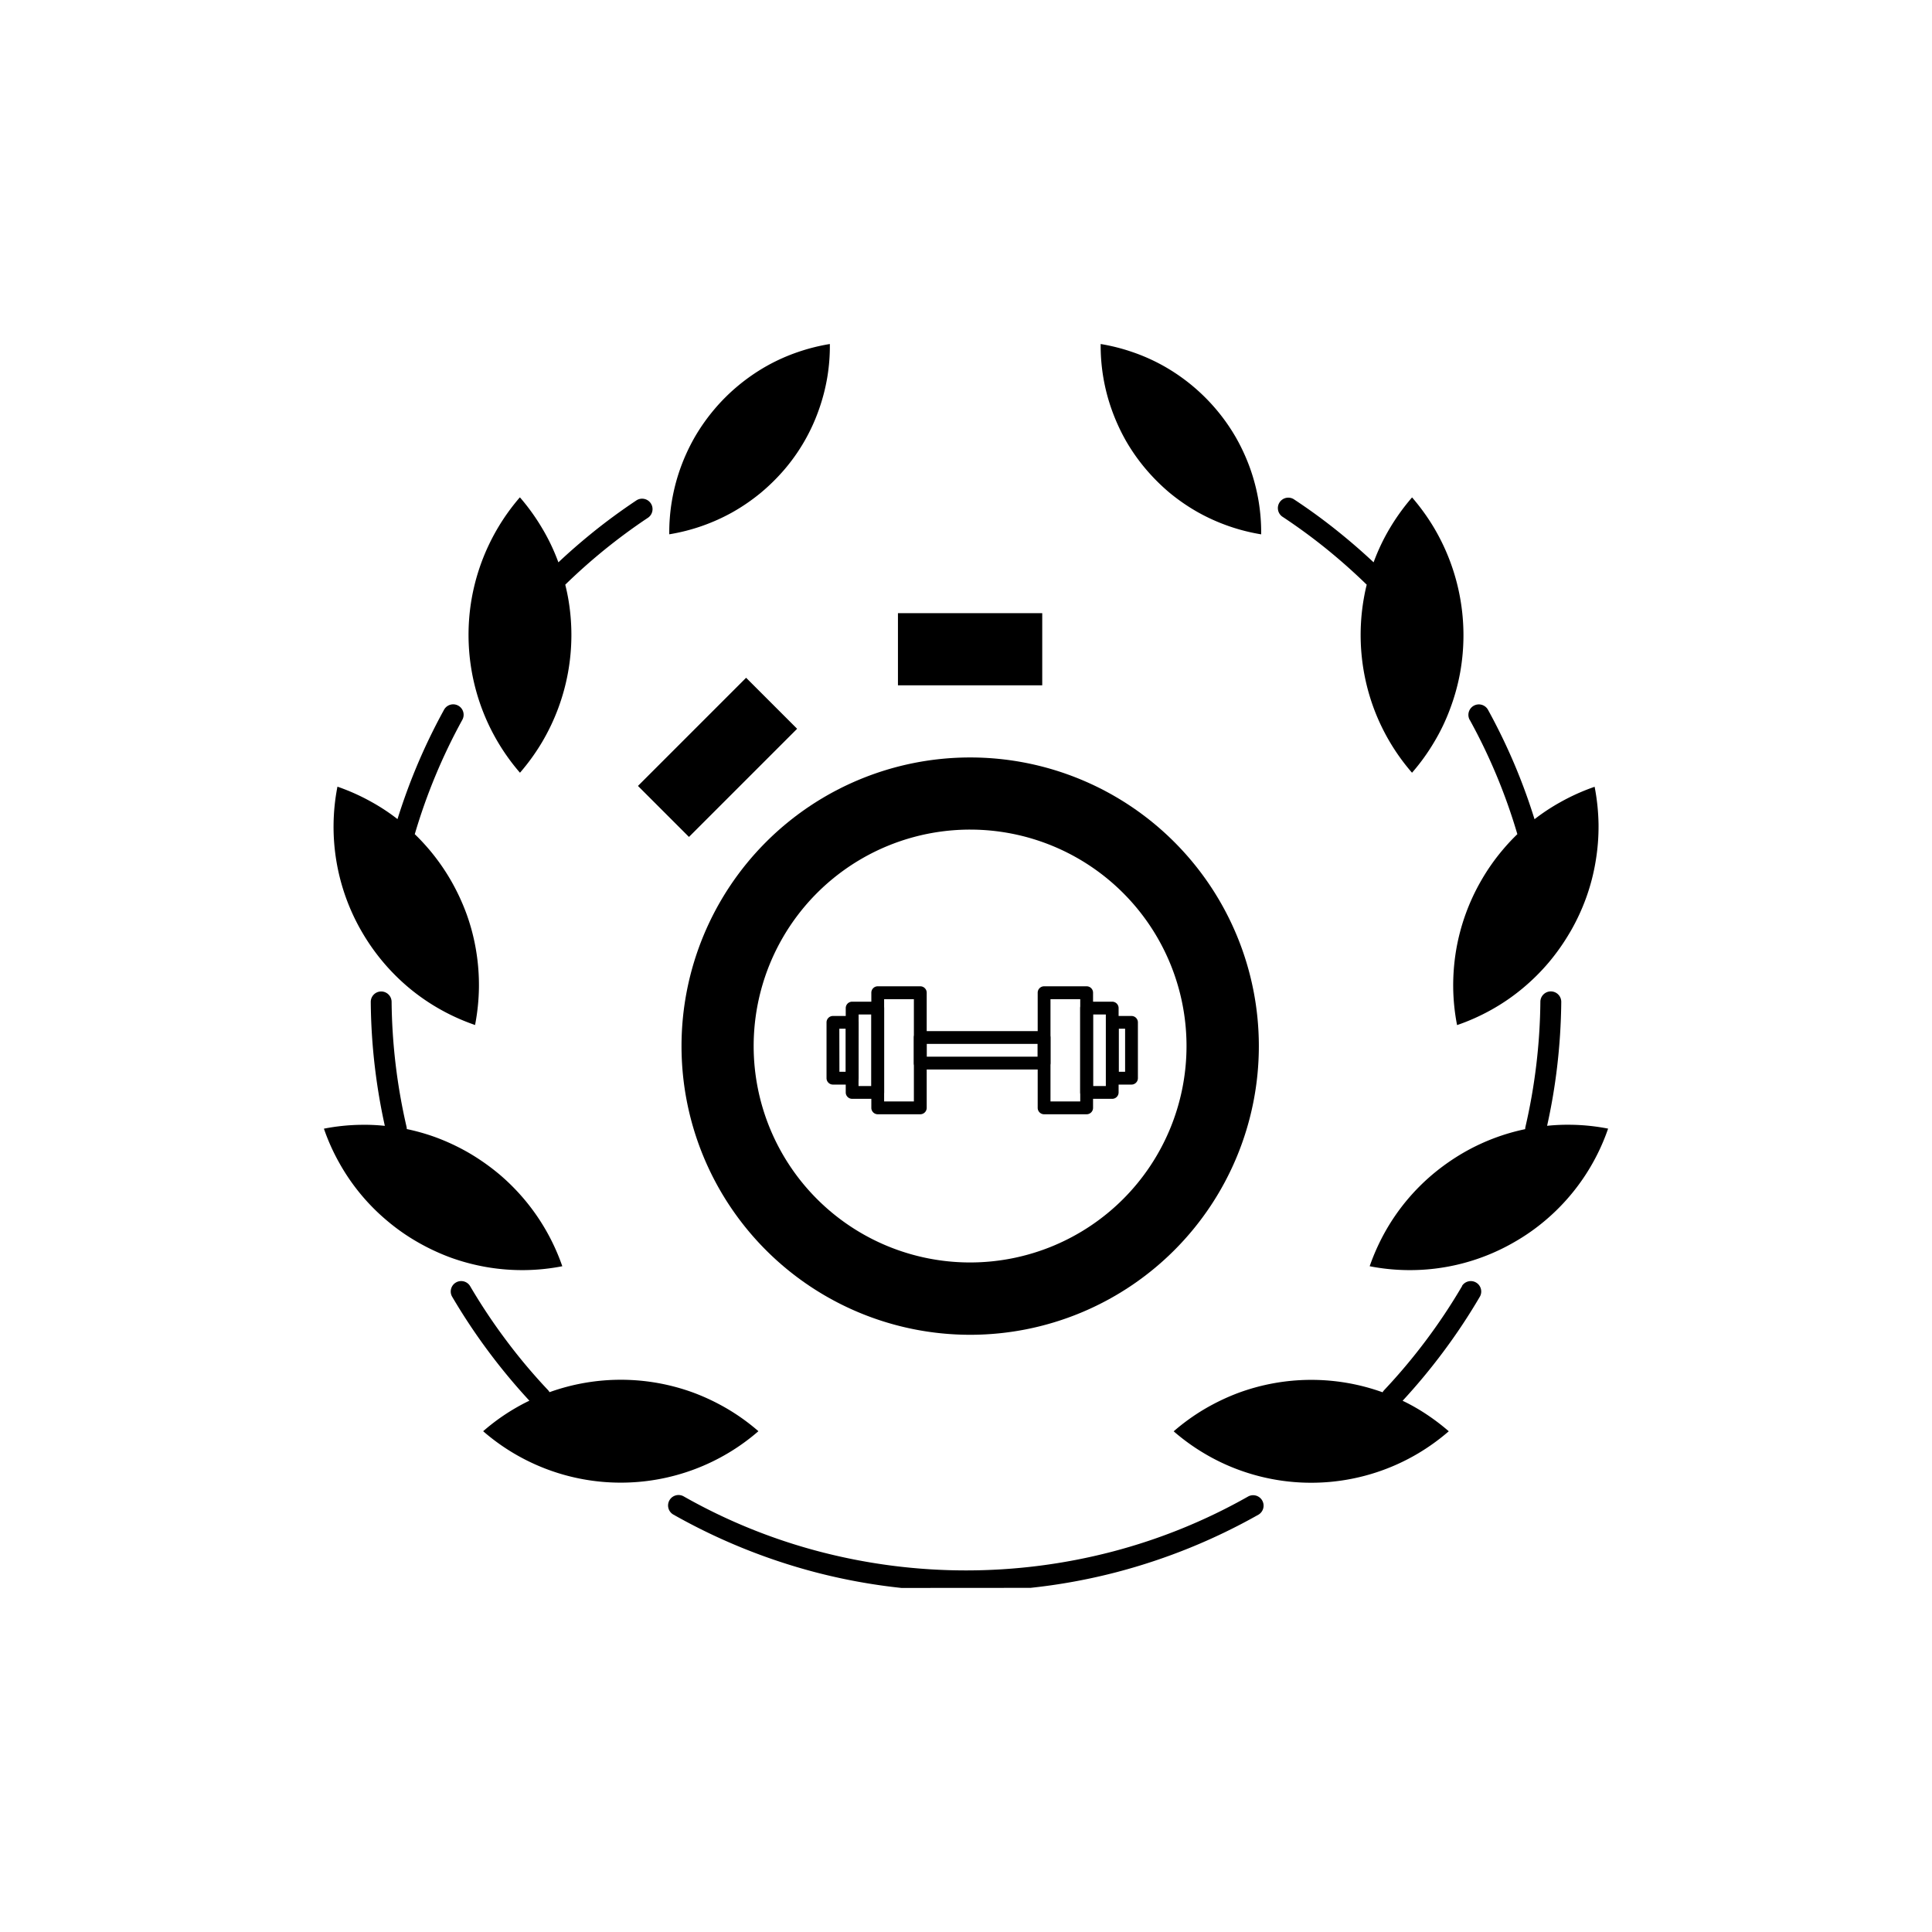 <svg xmlns="http://www.w3.org/2000/svg" width="85" height="85" viewBox="0 0 85 85">
  <g id="Grupo_2061" data-name="Grupo 2061" transform="translate(0)">
    <rect id="Rectángulo_294" data-name="Rectángulo 294" width="85" height="85" transform="translate(0)" fill="none"/>
    <g id="categoria-fillers" transform="translate(14.252 15.136)">
      <g id="Grupo_1743" data-name="Grupo 1743">
        <g id="_x35_57_x2C__award_x2C__cup_x2C__prize_x2C__reward_x2C__victory">
          <g id="Grupo_1375" data-name="Grupo 1375">
            <path id="Trazado_178" data-name="Trazado 178" d="M65.675,30.27a8.439,8.439,0,0,0,.864,1.228A8.836,8.836,0,0,0,67.6,32.554a8.655,8.655,0,0,0,1.239.85,8.525,8.525,0,0,0,2.779.97,8.349,8.349,0,0,0-.111-1.452,8.49,8.49,0,0,0-.377-1.455,8.634,8.634,0,0,0-.628-1.363,8.464,8.464,0,0,0-3.167-3.133,8.3,8.3,0,0,0-1.367-.612A8.571,8.571,0,0,0,64.557,26a8.382,8.382,0,0,0,.492,2.906A8.673,8.673,0,0,0,65.675,30.27ZM50.662,31.5a8.261,8.261,0,0,0,1.49-2.591,8.432,8.432,0,0,0,.379-1.455A8.335,8.335,0,0,0,52.642,26a8.6,8.6,0,0,0-1.414.357,8.29,8.29,0,0,0-1.367.612,8.509,8.509,0,0,0-1.235.85,8.4,8.4,0,0,0-1.069,1.058,8.531,8.531,0,0,0-.862,1.225,8.635,8.635,0,0,0-.628,1.363,8.464,8.464,0,0,0-.377,1.455,8.356,8.356,0,0,0-.113,1.452,8.522,8.522,0,0,0,2.781-.97,8.651,8.651,0,0,0,1.239-.85A8.794,8.794,0,0,0,50.662,31.5ZM40.7,35.605c.46-.435.942-.853,1.437-1.257.639-.52,1.306-1.009,1.991-1.466a.459.459,0,1,1,.508.765c-.665.442-1.306.917-1.922,1.416-.591.482-1.165.991-1.713,1.526.048.188.089.382.124.573a9.263,9.263,0,0,1-1.151,6.365,9.4,9.4,0,0,1-.952,1.32l-.014.014a9.263,9.263,0,0,1-2.117-7.7,9.27,9.27,0,0,1,2.1-4.4l.016-.014a9.317,9.317,0,0,1,.963,1.335,8.844,8.844,0,0,1,.715,1.487ZM34.388,47.539l-.009.025c.221.212.432.439.634.676a9.334,9.334,0,0,1,.95,1.349,9.579,9.579,0,0,1,.7,1.5,9.071,9.071,0,0,1,.414,1.59,9.3,9.3,0,0,1,.126,1.65,9.39,9.39,0,0,1-.17,1.632,9.255,9.255,0,0,1-1.5-.669,9.124,9.124,0,0,1-1.366-.931,9.271,9.271,0,0,1-2.108-2.489l-.019-.032a9.2,9.2,0,0,1-1.062-6.365,9.24,9.24,0,0,1,1.5.673,8.7,8.7,0,0,1,1.142.754c.243-.775.519-1.537.827-2.276a26.046,26.046,0,0,1,1.221-2.535.459.459,0,0,1,.805.442,25.214,25.214,0,0,0-2.083,5Zm-.37,12.9a.478.478,0,0,1,.011.1,9.37,9.37,0,0,1,1.23.347,9.563,9.563,0,0,1,1.5.7,9.76,9.76,0,0,1,1.351.952,9.286,9.286,0,0,1,2.761,4.036,9.119,9.119,0,0,1-1.636.17,9.261,9.261,0,0,1-1.646-.124,9.4,9.4,0,0,1-1.595-.414,9.56,9.56,0,0,1-1.5-.7,8.954,8.954,0,0,1-1.349-.949,9.092,9.092,0,0,1-2.089-2.535,9.066,9.066,0,0,1-.673-1.5,9.112,9.112,0,0,1,1.636-.17,8.59,8.59,0,0,1,1.044.046q-.282-1.274-.437-2.577a26.112,26.112,0,0,1-.182-2.871.458.458,0,0,1,.917-.011,25.49,25.49,0,0,0,.657,5.5Zm6.218,11.576a.578.578,0,0,1,.073.1,9.274,9.274,0,0,1,6.37.036,9.57,9.57,0,0,1,1.485.715,9.153,9.153,0,0,1,1.319.952l.016.014a9.232,9.232,0,0,1-12.095.014l-.014-.014a9.14,9.14,0,0,1,1.333-.967c.227-.134.46-.262.7-.375A26.521,26.521,0,0,1,36.016,67.9a.459.459,0,0,1,.791-.464,25.437,25.437,0,0,0,1.584,2.383A24.7,24.7,0,0,0,40.236,72.016Zm40.22-4.578a.459.459,0,0,1,.791.464,26.113,26.113,0,0,1-1.641,2.471,26.4,26.4,0,0,1-1.765,2.121c.241.113.474.241.7.375a9.533,9.533,0,0,1,1.331.967l-.016.014a9.376,9.376,0,0,1-1.319.952,9.221,9.221,0,0,1-7.956.712A9.063,9.063,0,0,1,69.1,74.8a9.214,9.214,0,0,1-1.331-.963l.016-.014a9.263,9.263,0,0,1,1.319-.952,9.654,9.654,0,0,1,1.485-.715,9.268,9.268,0,0,1,6.371-.036.5.5,0,0,1,.074-.1,25.446,25.446,0,0,0,3.427-4.578Zm3.446-12.5a.459.459,0,0,1,.919.011,26.509,26.509,0,0,1-.184,2.871,25.7,25.7,0,0,1-.439,2.577,8.669,8.669,0,0,1,1.048-.046,9.136,9.136,0,0,1,1.636.17,9.2,9.2,0,0,1-2.761,4.036,8.99,8.99,0,0,1-1.353.949,9.155,9.155,0,0,1-4.74,1.239,9.146,9.146,0,0,1-1.636-.17,9.508,9.508,0,0,1,.672-1.5,9.181,9.181,0,0,1,2.089-2.535,9.637,9.637,0,0,1,1.352-.952,9.192,9.192,0,0,1,2.729-1.044.46.46,0,0,1,.011-.1,25.491,25.491,0,0,0,.657-5.5Zm-3.11-12.4a.46.46,0,1,1,.807-.442,26.125,26.125,0,0,1,1.221,2.535c.308.74.584,1.5.825,2.277a8.818,8.818,0,0,1,1.144-.754,9.205,9.205,0,0,1,1.5-.673,9.459,9.459,0,0,1,.172,1.636,9.2,9.2,0,0,1-.128,1.646,9.014,9.014,0,0,1-.414,1.593,9.272,9.272,0,0,1-.692,1.49l-.02.032a9.446,9.446,0,0,1-.945,1.342A9.248,9.248,0,0,1,83.1,54.365a8.936,8.936,0,0,1-1.363.931,9.185,9.185,0,0,1-1.5.669,9.212,9.212,0,0,1-.17-1.632,9.463,9.463,0,0,1,.126-1.65,9.218,9.218,0,0,1,1.113-3.09,9.122,9.122,0,0,1,.951-1.352,8.823,8.823,0,0,1,.632-.676l-.007-.025a25.072,25.072,0,0,0-2.085-5Zm-8.217-8.925a.459.459,0,1,1,.506-.765q1.046.69,2.021,1.483.754.611,1.462,1.274l.013-.032a8.984,8.984,0,0,1,.713-1.487,9.5,9.5,0,0,1,.966-1.335l.014.014a9.479,9.479,0,0,1,.952,1.321,9.279,9.279,0,0,1,1.151,6.365,9.154,9.154,0,0,1-.439,1.589,8.693,8.693,0,0,1-.713,1.487,9.111,9.111,0,0,1-.965,1.335l-.014-.014a9.235,9.235,0,0,1-1.665-2.807,9.306,9.306,0,0,1-.437-4.878c.034-.191.074-.386.122-.573q-.834-.812-1.738-1.547C73.9,34.536,73.248,34.058,72.575,33.612ZM55.793,80.728a25.71,25.71,0,0,1-3.823-.7A26.159,26.159,0,0,1,45.757,77.5a.46.46,0,0,1,.455-.8,24.871,24.871,0,0,0,5.99,2.432,25.48,25.48,0,0,0,12.861,0,24.9,24.9,0,0,0,5.99-2.432.46.46,0,0,1,.453.8,26.129,26.129,0,0,1-6.213,2.524,25.708,25.708,0,0,1-3.823.7Z" transform="translate(-30.384 -26.001)" fill-rule="evenodd"/>
          </g>
        </g>
      </g>
      <g id="Grupo_1744" data-name="Grupo 1744" transform="translate(13.815 11.841)">
        <g id="Layer_2" data-name="Layer 2" transform="translate(0 0)">
          <path id="Trazado_1" data-name="Trazado 1" d="M4,18.7A12.7,12.7,0,1,0,16.7,6,12.7,12.7,0,0,0,4,18.7ZM16.7,9.174A9.522,9.522,0,1,1,7.174,18.7,9.522,9.522,0,0,1,16.7,9.174Z" transform="translate(-2.083 0.348)"/>
          <rect id="Rectángulo_1" data-name="Rectángulo 1" width="6.348" height="3.174" transform="translate(11.439)"/>
          <rect id="Rectángulo_2" data-name="Rectángulo 2" width="6.729" height="3.174" transform="translate(0 7.6) rotate(-45)"/>
        </g>
        <g id="iconfinder_weight_7055825" transform="translate(8.297 16.416)">
          <path id="Trazado_14" data-name="Trazado 14" d="M8.8,29.658H7.952a.282.282,0,0,1-.282-.282V26.922a.282.282,0,0,1,.282-.282H8.8a.282.282,0,0,1,.282.282v2.455A.282.282,0,0,1,8.8,29.658Zm-.563-.563h.282V27.2H8.233Z" transform="translate(-7.67 -25.334)"/>
          <path id="Trazado_15" data-name="Trazado 15" d="M12.078,28.683H10.952a.282.282,0,0,1-.282-.282v-3.71a.282.282,0,0,1,.282-.282h1.126a.282.282,0,0,1,.282.282V28.4A.282.282,0,0,1,12.078,28.683Zm-.845-.563H11.8V24.973h-.563Z" transform="translate(-9.825 -23.732)"/>
          <path id="Trazado_16" data-name="Trazado 16" d="M16.824,27.63H14.952a.282.282,0,0,1-.282-.282V22.282A.282.282,0,0,1,14.952,22h1.872a.282.282,0,0,1,.282.282v5.067A.282.282,0,0,1,16.824,27.63Zm-1.591-.563h1.309v-4.5H15.233Z" transform="translate(-12.699 -22)"/>
          <path id="Trazado_17" data-name="Trazado 17" d="M52.456,29.658h-.845a.282.282,0,0,1-.282-.282V26.922a.282.282,0,0,1,.282-.282h.845a.282.282,0,0,1,.282.282v2.455A.282.282,0,0,1,52.456,29.658Zm-.563-.563h.282V27.2h-.282Z" transform="translate(-39.039 -25.334)"/>
          <path id="Trazado_18" data-name="Trazado 18" d="M48.728,28.683H47.6a.282.282,0,0,1-.282-.282v-3.71a.282.282,0,0,1,.282-.282h1.126a.282.282,0,0,1,.282.282V28.4A.282.282,0,0,1,48.728,28.683Zm-.845-.563h.563V24.973h-.563Z" transform="translate(-36.158 -23.732)"/>
          <path id="Trazado_19" data-name="Trazado 19" d="M42.824,27.63H40.952a.282.282,0,0,1-.282-.282V22.282A.282.282,0,0,1,40.952,22h1.872a.282.282,0,0,1,.282.282v5.067A.282.282,0,0,1,42.824,27.63Zm-1.591-.563h1.309v-4.5H41.233Z" transform="translate(-31.38 -22)"/>
          <path id="Trazado_20" data-name="Trazado 20" d="M27.049,30.689H21.6a.282.282,0,0,1-.282-.282V29.282A.282.282,0,0,1,21.6,29h5.447a.282.282,0,0,1,.282.282v1.126A.282.282,0,0,1,27.049,30.689Zm-5.166-.563h4.884v-.563H21.883Z" transform="translate(-17.477 -27.029)"/>
        </g>
      </g>
    </g>
  </g>
</svg>
